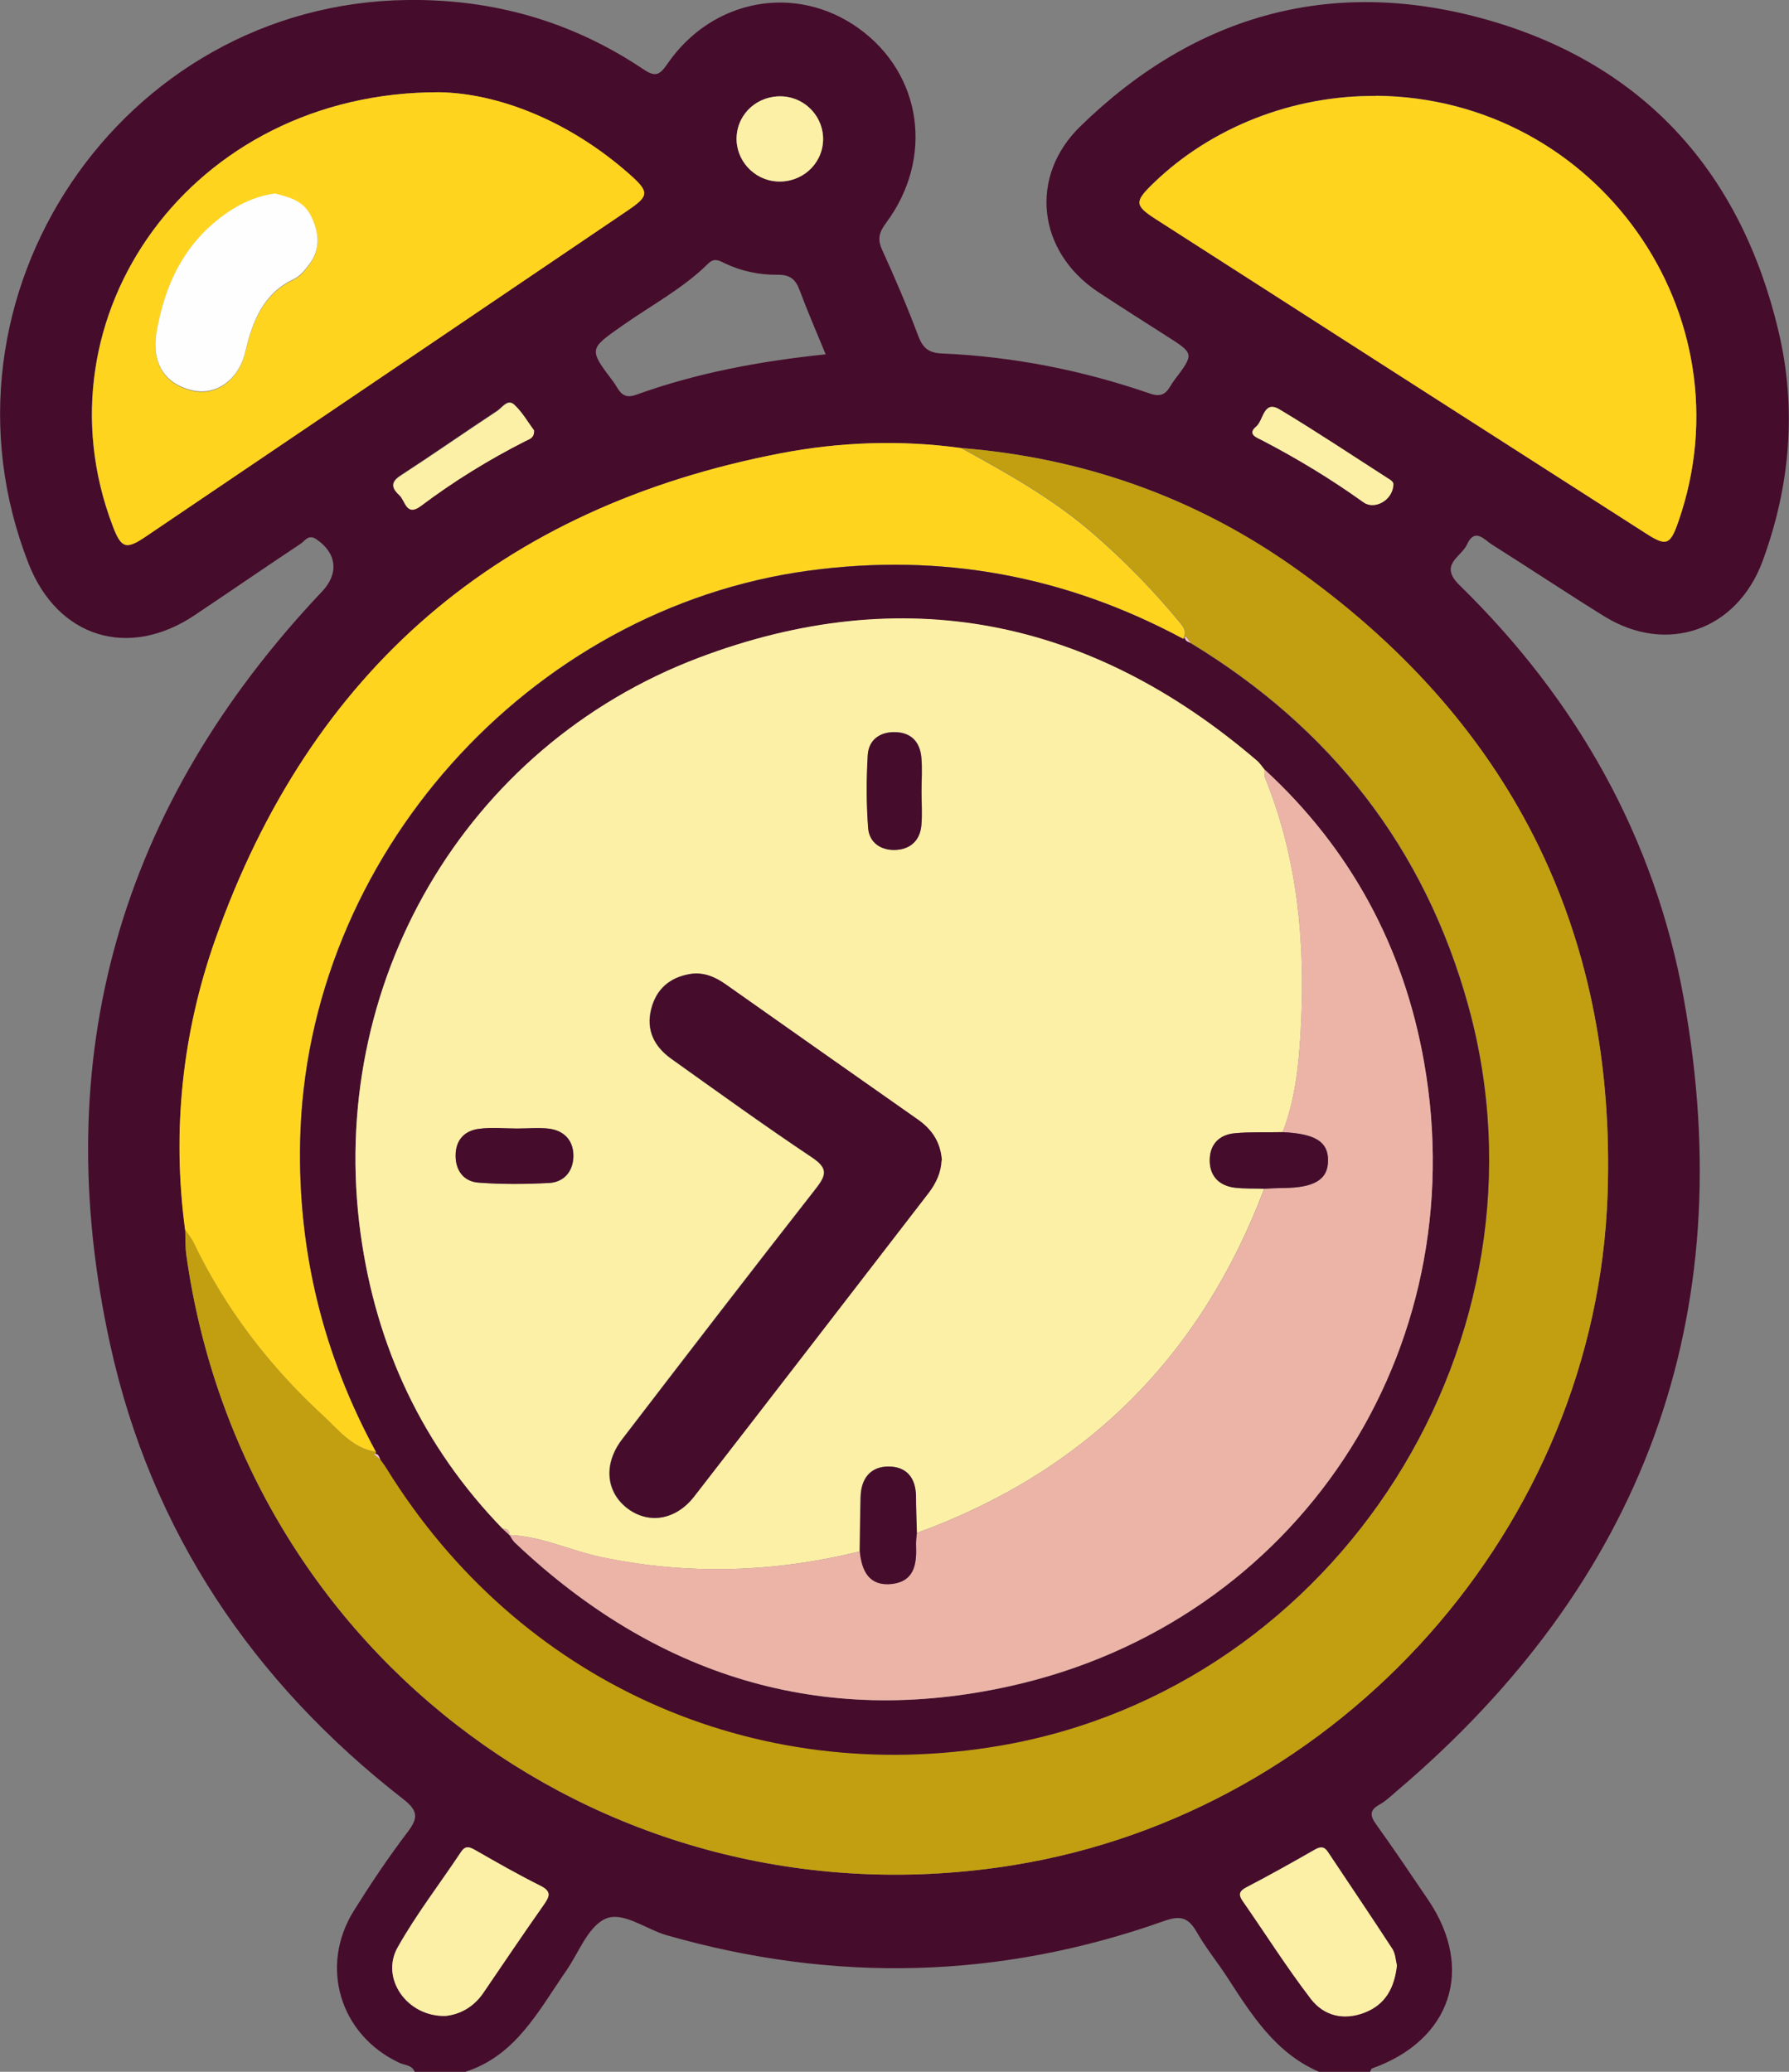 <?xml version="1.0" encoding="UTF-8"?>
<svg id="Capa_2" data-name="Capa 2" xmlns="http://www.w3.org/2000/svg" viewBox="0 0 98.92 114.54">
  <rect x="0" y="0" width="98.92" height="114.54" fill="#808080" stroke="none"/>
  <defs>
    <style>
      .cls-1 {
        fill: #fcf0a7;
      }

      .cls-2 {
        fill: #ffd41f;
      }

      .cls-3 {
        fill: #ecb4a7;
      }

      .cls-4 {
        fill: #460c2b;
      }

      .cls-5 {
        fill: #c19f10;
      }

      .cls-6 {
        fill: #f5c2d9;
      }

      .cls-7 {
        fill: #fefefe;
      }
    </style>
  </defs>
  <g id="Capa_1-2" data-name="Capa 1">
    <g>
      <path class="cls-4" d="M22.93,114.54c-.15-.38-.54-.36-.83-.49-3.3-1.53-4.47-5.34-2.52-8.44,.92-1.47,1.89-2.92,2.94-4.3,.6-.79,.63-1.19-.24-1.86-8.3-6.46-13.91-14.78-16.18-25.08-3.5-15.9,.51-29.83,11.7-41.66,.95-1,.83-2.13-.31-2.9-.43-.29-.62,.08-.85,.24-1.97,1.31-3.92,2.65-5.89,3.97-3.66,2.44-7.57,1.22-9.17-2.86C-4.21,16.38,6.68,.2,22.52,0c4.75-.06,9.1,1.18,13.04,3.82,.63,.42,.88,.39,1.33-.27,2.48-3.63,7.12-4.47,10.58-1.99,3.52,2.52,4.19,7.18,1.52,10.77-.37,.5-.49,.87-.22,1.47,.72,1.57,1.4,3.17,2.01,4.79,.25,.66,.59,.92,1.28,.95,3.95,.17,7.8,.93,11.53,2.22,.89,.31,1.02-.32,1.34-.74,1.11-1.46,1.1-1.47-.39-2.42-1.28-.82-2.57-1.63-3.84-2.47-3.33-2.22-3.83-6.36-.96-9.15,6.42-6.26,14.1-8.32,22.65-5.84,8.57,2.49,13.87,8.43,15.94,17.13,1.03,4.31,.66,8.59-.87,12.75-1.42,3.84-5.3,5.19-8.76,3.05-2.08-1.29-4.12-2.65-6.2-3.96-.44-.28-.95-.96-1.39,0-.32,.7-1.58,1.1-.4,2.25,6.47,6.32,10.78,13.94,12.39,22.84,3.19,17.66-2.26,32.29-15.93,43.87-.29,.25-.57,.52-.9,.7-.56,.31-.52,.62-.17,1.1,.99,1.38,1.93,2.78,2.88,4.18,2.57,3.81,1.25,7.75-3.11,9.3-.06,.02-.08,.13-.12,.2h-2.79c-2.42-1.03-3.74-3.14-5.09-5.22-.55-.85-1.2-1.64-1.7-2.52-.46-.8-.9-.93-1.8-.61-9.07,3.22-18.24,3.44-27.5,.79-1.16-.33-2.44-1.36-3.42-.9-.96,.46-1.46,1.89-2.16,2.89-1.52,2.19-2.76,4.66-5.56,5.56h-2.79Zm-12.69-46.57c.02,.46,0,.93,.06,1.39,3.11,22.28,23.54,37.35,45.75,33.75,18.09-2.93,32.22-18.72,32.84-37.1,.49-14.66-5.46-26.3-17.45-34.72-5.46-3.84-11.61-5.99-18.29-6.52-3.34-.46-6.7-.34-9.98,.29-15.51,2.98-25.99,11.97-31.26,26.88-1.82,5.16-2.4,10.55-1.67,16.03ZM76.08,5.3c-4.59-.04-9.11,1.73-12.31,4.83-1.04,1.01-1.04,1.23,.14,1.98,9.03,5.8,18.07,11.59,27.11,17.38,1.13,.72,1.34,.64,1.78-.65,3.99-11.46-4.52-23.45-16.72-23.55Zm-51.81-.2c-13.71-.02-22.44,12.41-18.05,23.96,.47,1.24,.73,1.35,1.81,.62,8.9-6.01,17.79-12.03,26.68-18.05,1.18-.8,1.19-1.02,.11-1.98-3.36-2.98-7.3-4.5-10.55-4.55Zm21.38,14.48c-.51-1.24-1.01-2.39-1.45-3.57-.22-.59-.55-.83-1.21-.82-1.02,.01-2.02-.2-2.95-.65-.31-.15-.56-.29-.89,.04-1.4,1.38-3.13,2.29-4.72,3.41-1.87,1.31-1.89,1.3-.52,3.11,.3,.39,.44,1.02,1.25,.73,3.35-1.21,6.83-1.86,10.49-2.24ZM24.63,111.45c.77-.08,1.53-.47,2.07-1.25,1.12-1.64,2.22-3.29,3.37-4.91,.33-.47,.42-.74-.2-1.04-1.2-.6-2.38-1.27-3.55-1.94-.33-.19-.57-.33-.84,.08-1.17,1.76-2.47,3.44-3.5,5.27-.96,1.71,.53,3.85,2.64,3.79Zm52.61-2.8c-.07-.27-.08-.64-.25-.91-1.17-1.8-2.38-3.58-3.57-5.37-.21-.32-.43-.29-.74-.11-1.24,.71-2.49,1.41-3.76,2.07-.42,.22-.44,.41-.2,.77,1.25,1.8,2.43,3.66,3.76,5.4,.71,.93,1.79,1.21,2.97,.76,1.17-.45,1.65-1.37,1.79-2.61ZM40.73,7.57c-.06,1.27,.94,2.38,2.22,2.46,1.35,.09,2.49-.92,2.56-2.24,.06-1.28-.93-2.38-2.22-2.46-1.36-.08-2.49,.91-2.56,2.24Zm-11.2,16.22c-.33-.44-.65-1.01-1.1-1.43-.37-.34-.67,.17-.95,.35-1.79,1.18-3.55,2.41-5.35,3.58-.61,.39-.42,.73-.05,1.08,.32,.3,.37,1.19,1.18,.59,1.82-1.36,3.76-2.55,5.78-3.59,.2-.1,.51-.15,.48-.59Zm47.51,3.06c.05-.21-.14-.31-.32-.42-1.98-1.27-3.94-2.58-5.96-3.79-.91-.54-.89,.6-1.3,.94-.51,.42,.02,.6,.34,.77,1.94,1.01,3.81,2.15,5.59,3.42,.6,.43,1.58-.09,1.65-.92Z"/>
      <path class="cls-5" d="M53.15,24.77c6.68,.54,12.83,2.69,18.29,6.52,11.99,8.42,17.94,20.06,17.45,34.72-.62,18.38-14.75,34.17-32.84,37.1-22.21,3.6-42.64-11.48-45.75-33.75-.06-.46-.04-.93-.06-1.39,.16,.24,.36,.47,.48,.73,1.75,3.66,4.17,6.82,7.15,9.55,.86,.79,1.63,1.83,2.93,2.01,0,.09-.03,.13-.12,.13,.12,.1,.24,.19,.36,.29,.12,.17,.25,.34,.36,.52,7.28,11.76,20.29,17.63,33.9,15.3,18.75-3.21,30.97-22.52,25.89-40.92-2.42-8.74-7.63-15.35-15.34-20.03-.1-.13-.19-.25-.29-.38l-.02,.11-.11,.03c.18-.29,.11-.55-.1-.81-1.5-1.82-3.13-3.49-4.91-5.04-2.21-1.91-4.73-3.31-7.26-4.7Z"/>
      <path class="cls-2" d="M20.79,80.26c-1.3-.19-2.07-1.22-2.93-2.01-2.97-2.73-5.39-5.89-7.15-9.55-.12-.26-.32-.49-.48-.73-.73-5.48-.15-10.87,1.67-16.03,5.27-14.91,15.75-23.89,31.26-26.88,3.28-.63,6.64-.75,9.98-.29,2.53,1.39,5.05,2.79,7.26,4.7,1.78,1.54,3.42,3.22,4.91,5.04,.21,.26,.28,.51,.1,.8-6.49-3.48-13.37-4.76-20.69-3.77-15.51,2.1-27.8,15.87-28.13,31.54-.13,6.11,1.29,11.82,4.19,17.17Z"/>
      <path class="cls-2" d="M76.08,5.3c12.2,.1,20.72,12.09,16.72,23.55-.45,1.28-.66,1.37-1.78,.65-9.04-5.79-18.08-11.58-27.11-17.38-1.18-.76-1.19-.97-.14-1.98,3.2-3.1,7.72-4.87,12.31-4.83Z"/>
      <path class="cls-2" d="M24.28,5.1c3.25,.05,7.19,1.57,10.55,4.55,1.08,.96,1.07,1.18-.11,1.98-8.89,6.02-17.79,12.04-26.68,18.05-1.08,.73-1.34,.63-1.81-.62C1.84,17.51,10.56,5.08,24.28,5.1Zm-9.03,5.62c-.9,.11-1.68,.43-2.4,.88-2.49,1.57-3.7,3.94-4.19,6.78-.29,1.67,.41,2.87,1.98,3.23,1.31,.3,2.55-.58,2.92-2.12,.4-1.69,.98-3.23,2.7-4.04,.33-.15,.59-.48,.82-.78,.67-.88,.57-1.8,.1-2.73-.41-.82-1.18-1.02-1.93-1.2Z"/>
      <path class="cls-1" d="M24.63,111.45c-2.12,.05-3.61-2.08-2.64-3.79,1.03-1.83,2.33-3.51,3.5-5.27,.27-.41,.52-.26,.84-.08,1.17,.67,2.34,1.34,3.55,1.94,.61,.31,.53,.57,.2,1.04-1.14,1.62-2.25,3.27-3.37,4.91-.54,.78-1.3,1.17-2.07,1.25Z"/>
      <path class="cls-1" d="M77.24,108.66c-.14,1.24-.63,2.16-1.79,2.61-1.17,.45-2.25,.17-2.97-.76-1.33-1.74-2.51-3.6-3.76-5.4-.25-.35-.22-.55,.2-.77,1.27-.66,2.52-1.36,3.76-2.07,.31-.18,.53-.21,.74,.11,1.19,1.79,2.4,3.57,3.57,5.37,.17,.27,.18,.64,.25,.91Z"/>
      <path class="cls-1" d="M40.73,7.57c.06-1.33,1.2-2.32,2.56-2.24,1.28,.08,2.28,1.18,2.22,2.46-.06,1.33-1.21,2.33-2.56,2.24-1.28-.08-2.28-1.19-2.22-2.46Z"/>
      <path class="cls-1" d="M29.53,23.8c.02,.44-.29,.49-.48,.59-2.03,1.03-3.96,2.22-5.78,3.59-.81,.6-.85-.29-1.18-.59-.37-.34-.56-.68,.05-1.08,1.8-1.17,3.56-2.4,5.35-3.58,.28-.18,.58-.69,.95-.35,.45,.42,.77,.99,1.1,1.43Z"/>
      <path class="cls-1" d="M77.04,26.85c-.07,.83-1.05,1.35-1.65,.92-1.78-1.28-3.65-2.41-5.59-3.42-.32-.16-.85-.34-.34-.77,.41-.34,.4-1.49,1.3-.94,2.02,1.21,3.98,2.52,5.96,3.79,.18,.11,.37,.22,.32,.42Z"/>
      <path class="cls-4" d="M20.79,80.26c-2.91-5.35-4.32-11.06-4.19-17.17,.33-15.67,12.62-29.44,28.13-31.54,7.32-.99,14.19,.28,20.69,3.77,0,0,.11-.03,.11-.03,0,0,.02-.11,.02-.11-.08,.27,.15,.29,.29,.38,7.71,4.68,12.92,11.29,15.34,20.03,5.09,18.39-7.14,37.71-25.89,40.92-13.62,2.33-26.62-3.54-33.9-15.3-.11-.18-.24-.35-.36-.52-.08-.14-.1-.36-.36-.29,.09,0,.13-.04,.12-.13Zm7.39,4.61v-.08s0,.08,0,.08c.09,.14,.17,.3,.28,.41,7.77,7.37,16.94,10.26,27.4,7.94,15.87-3.53,25.71-18.48,22.88-34.5-1.12-6.34-4.05-11.8-8.83-16.18-.13-.16-.25-.34-.41-.48-9.19-7.87-19.56-9.96-30.86-5.69-12.97,4.9-20.59,18.1-18.7,31.85,.86,6.25,3.43,11.74,7.85,16.3,.13,.12,.26,.24,.39,.36Z"/>
      <path class="cls-6" d="M65.84,35.55c-.15-.09-.38-.11-.29-.38,.1,.13,.19,.25,.29,.38Z"/>
      <path class="cls-6" d="M20.67,80.39c.26-.07,.27,.15,.36,.29-.12-.1-.24-.19-.36-.29Z"/>
      <path class="cls-7" d="M15.25,10.71c.75,.19,1.52,.39,1.93,1.2,.47,.93,.57,1.86-.1,2.73-.23,.3-.5,.63-.82,.78-1.72,.81-2.3,2.35-2.7,4.04-.36,1.54-1.61,2.42-2.92,2.12-1.57-.36-2.27-1.56-1.98-3.23,.49-2.83,1.7-5.2,4.19-6.78,.72-.45,1.5-.76,2.4-.88Z"/>
      <path class="cls-1" d="M27.79,84.51c-4.42-4.56-6.99-10.05-7.85-16.3-1.89-13.75,5.73-26.94,18.7-31.85,11.3-4.27,21.67-2.19,30.86,5.69,.16,.13,.27,.32,.41,.48,.01,.17-.01,.35,.05,.5,1.84,4.55,2.24,9.32,1.95,14.14-.11,1.82-.31,3.68-.99,5.42-.88,.02-1.77-.02-2.64,.06-.87,.08-1.39,.62-1.39,1.5,0,.88,.52,1.4,1.38,1.51,.54,.07,1.09,.04,1.63,.06-3.51,9.28-9.89,15.64-19.21,19.03-.02-.68-.04-1.35-.05-2.03,0-1.02-.52-1.65-1.52-1.65-1,0-1.51,.67-1.54,1.66-.03,1.01-.04,2.03-.05,3.04-4.72,1.16-9.46,1.32-14.25,.32-1.72-.36-3.33-1.16-5.12-1.23l.02-.08s-.01,.08-.01,.08c.02-.28-.17-.34-.39-.36Zm24.27-20.35c-.07-1.03-.56-1.73-1.33-2.27-3.53-2.48-7.06-4.97-10.59-7.45-.61-.43-1.26-.71-2.01-.59-1.11,.19-1.85,.83-2.13,1.92-.3,1.17,.17,2.09,1.1,2.76,2.58,1.84,5.16,3.7,7.79,5.46,.87,.58,.81,.95,.22,1.71-3.6,4.6-7.17,9.23-10.72,13.87-1.05,1.37-.9,2.91,.29,3.82,1.16,.88,2.66,.66,3.68-.65,4.34-5.59,8.65-11.19,12.97-16.79,.43-.55,.69-1.16,.71-1.79Zm-1.11-20.4s0,0,.01,0c0-.63,.05-1.27-.01-1.9-.08-.87-.59-1.39-1.49-1.39-.84,0-1.42,.46-1.47,1.26-.08,1.34-.08,2.7,.02,4.03,.06,.82,.71,1.26,1.51,1.22,.79-.03,1.35-.5,1.43-1.34,.06-.63,.01-1.26,.01-1.89Zm-22.34,18.63s0,0,0,0c-.72,0-1.44-.08-2.14,.02-.79,.11-1.27,.64-1.27,1.48,0,.84,.46,1.43,1.26,1.49,1.3,.1,2.61,.08,3.91,.02,.82-.04,1.31-.63,1.34-1.43,.03-.86-.46-1.45-1.33-1.57-.58-.08-1.18-.01-1.77-.01Z"/>
      <path class="cls-3" d="M70.92,62.59c.68-1.74,.88-3.6,.99-5.42,.29-4.83-.11-9.59-1.95-14.14-.06-.15-.03-.33-.05-.5,4.78,4.39,7.71,9.84,8.83,16.18,2.83,16.02-7.01,30.97-22.88,34.5-10.46,2.33-19.63-.57-27.4-7.94-.12-.11-.19-.27-.28-.41,1.78,.08,3.4,.87,5.12,1.23,4.79,1,9.52,.84,14.25-.32,.11,1.08,.52,1.93,1.78,1.79,1.2-.14,1.37-1.05,1.33-2.06-.01-.25,.03-.5,.04-.75,9.32-3.39,15.7-9.76,19.21-19.03,.33-.01,.67-.03,1-.04,1.77,0,2.52-.46,2.53-1.52,0-1.04-.7-1.49-2.51-1.57Z"/>
      <path class="cls-3" d="M27.79,84.51c.22,.02,.41,.07,.39,.36-.13-.12-.26-.24-.39-.36Z"/>
      <path class="cls-4" d="M52.06,64.16c-.02,.63-.29,1.24-.71,1.79-4.32,5.6-8.63,11.2-12.97,16.79-1.02,1.31-2.52,1.53-3.68,.65-1.19-.91-1.34-2.46-.29-3.82,3.56-4.64,7.12-9.27,10.72-13.87,.59-.75,.65-1.12-.22-1.71-2.64-1.76-5.21-3.62-7.79-5.46-.94-.67-1.41-1.59-1.1-2.76,.28-1.09,1.02-1.73,2.13-1.92,.75-.13,1.41,.16,2.01,.59,3.53,2.49,7.05,4.97,10.59,7.45,.77,.54,1.26,1.24,1.33,2.27Z"/>
      <path class="cls-4" d="M50.95,43.76c0,.63,.05,1.27-.01,1.89-.08,.84-.63,1.31-1.43,1.34-.8,.03-1.45-.4-1.51-1.22-.1-1.34-.1-2.69-.02-4.03,.05-.8,.63-1.27,1.47-1.26,.9,0,1.41,.52,1.49,1.39,.06,.63,.01,1.26,.01,1.9,0,0,0,0-.01,0Z"/>
      <path class="cls-4" d="M28.6,62.39c.59,0,1.19-.06,1.77,.01,.87,.12,1.36,.7,1.33,1.57-.03,.8-.52,1.38-1.34,1.43-1.3,.07-2.61,.08-3.91-.02-.79-.06-1.26-.64-1.26-1.49,0-.85,.47-1.37,1.27-1.48,.7-.1,1.43-.02,2.14-.02,0,0,0,0,0,0Z"/>
      <path class="cls-4" d="M50.69,84.76c-.02,.25-.06,.5-.04,.75,.04,1.01-.13,1.92-1.33,2.06-1.26,.14-1.67-.71-1.78-1.79,.02-1.01,.02-2.03,.05-3.04,.03-.99,.54-1.66,1.54-1.66,1,0,1.51,.63,1.52,1.65,0,.68,.03,1.35,.05,2.03Z"/>
      <path class="cls-4" d="M70.92,62.59c1.81,.09,2.52,.53,2.51,1.57,0,1.06-.76,1.51-2.53,1.52-.33,0-.67,.02-1,.04-.54-.02-1.1,0-1.63-.06-.86-.11-1.38-.64-1.38-1.51,0-.88,.52-1.42,1.39-1.5,.88-.08,1.76-.04,2.64-.06Z"/>
    </g>
  </g>
</svg>